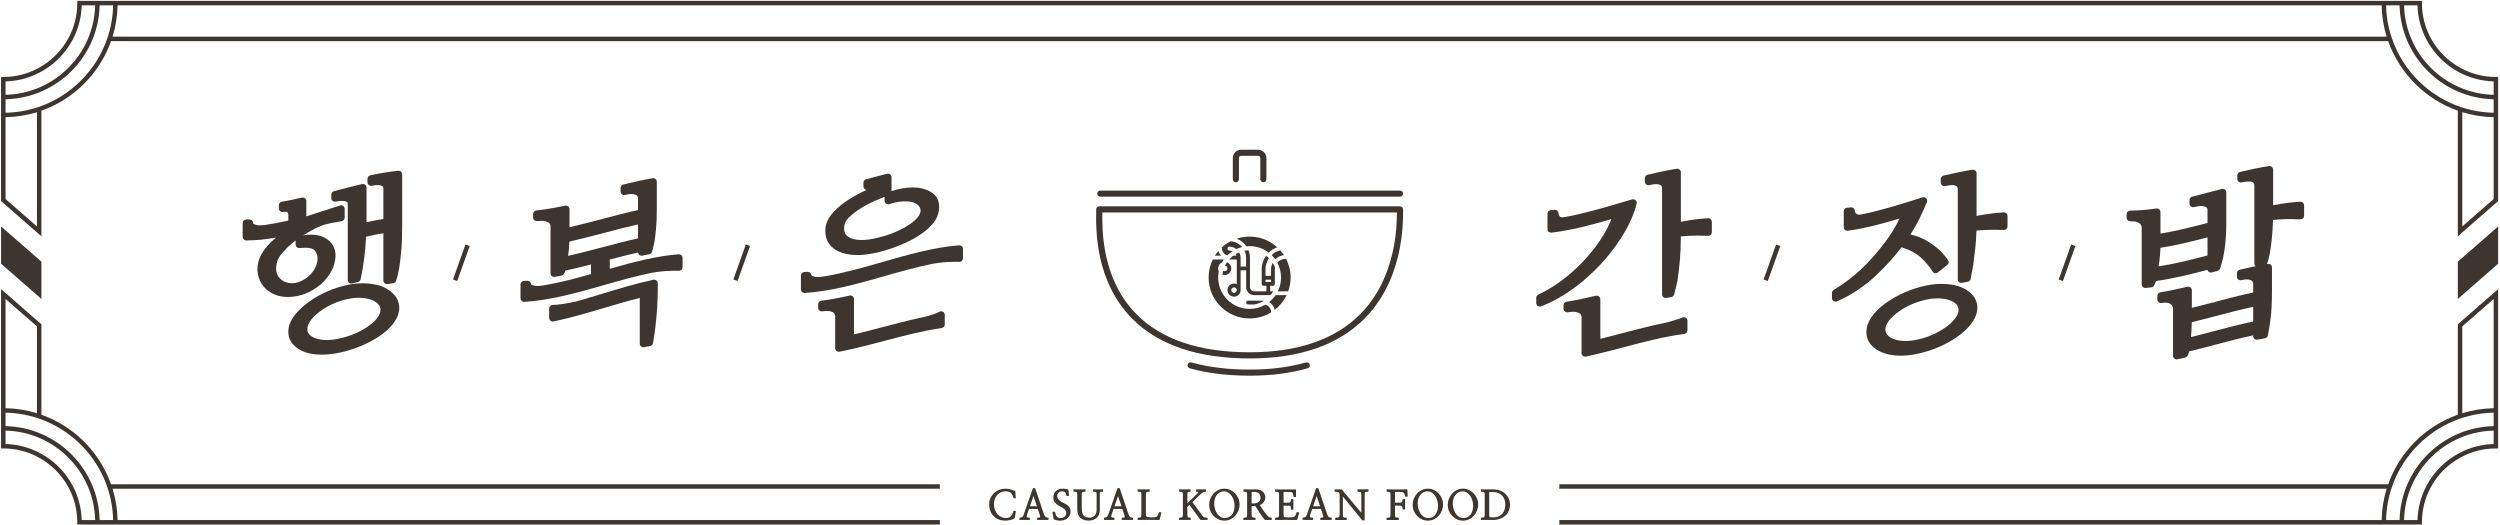 <svg width="586" height="123" viewBox="0 0 586 123" fill="none" xmlns="http://www.w3.org/2000/svg">
<path d="M107.178 65.86L110.097 57.66L109.106 57.309L106.188 65.508L107.178 65.86Z" fill="#3E352F"/>
<path d="M414.383 65.868L417.301 57.668L416.312 57.317L413.394 65.517L414.383 65.868Z" fill="#3E352F"/>
<path d="M483.549 65.876L486.468 57.676L485.479 57.325L482.56 65.525L483.549 65.876Z" fill="#3E352F"/>
<path d="M61.223 59.693C60.625 60.771 60.323 62.006 60.327 63.39C60.5 65.621 61.554 67.395 63.378 68.52C64.555 69.244 65.927 69.612 67.453 69.612C68.29 69.612 69.183 69.501 70.106 69.285C70.995 69.085 71.937 68.724 72.904 68.208C73.871 67.694 74.772 67.044 75.585 66.274C76.429 65.47 77.139 64.547 77.693 63.532C78.266 62.485 78.591 61.306 78.658 60.015C78.658 58.084 77.809 56.642 76.133 55.73C75.246 55.248 74.175 55.004 72.951 55.004C72.36 55.004 71.718 55.062 71.033 55.174C71.814 54.689 72.716 54.167 73.753 53.604C74.121 53.416 74.834 53.119 75.899 52.705C76.347 52.588 76.816 52.471 77.309 52.354C77.778 52.243 78.213 52.16 78.659 52.099C79.046 52.023 79.523 51.938 80.09 51.843C80.497 51.776 80.792 51.428 80.792 51.015V48.967C80.792 48.697 80.661 48.442 80.441 48.285C80.299 48.183 80.125 48.128 79.951 48.128C79.86 48.128 79.77 48.142 79.681 48.172L78.609 48.536C78.281 48.648 77.96 48.746 77.592 48.845L76.524 49.21C76.194 49.322 75.859 49.423 75.465 49.527L74.288 49.915C73.898 50.044 72.286 50.556 71.892 50.678C71.863 50.688 71.835 50.696 71.806 50.705V47.132C71.806 46.874 71.69 46.634 71.489 46.475C71.341 46.357 71.156 46.293 70.966 46.293C70.9 46.293 70.836 46.3 70.774 46.315C69.063 46.715 67.52 47.035 66.056 47.293C65.652 47.364 65.361 47.712 65.361 48.12V48.857C65.361 49.106 65.47 49.34 65.661 49.499C65.812 49.626 66.004 49.696 66.201 49.696L66.348 49.683C66.547 49.648 66.725 49.629 66.882 49.629C67.072 49.629 67.159 49.661 67.18 49.669C67.358 49.746 67.428 49.814 67.464 49.87C67.51 49.934 67.567 50.082 67.585 50.274V51.698C65.636 52.149 63.868 52.484 62.188 52.72C61.731 52.78 61.318 52.812 60.961 52.812C60.646 52.812 60.383 52.787 60.177 52.741C59.623 52.609 59.419 52.471 59.402 52.46C59.364 52.426 59.335 52.334 59.325 52.213C59.289 51.782 58.921 51.444 58.466 51.444C58.466 51.444 57.941 51.452 57.716 51.452C57.253 51.452 56.876 51.828 56.876 52.291V55.527C56.876 55.749 56.967 55.966 57.125 56.123C57.283 56.28 57.493 56.366 57.726 56.366C58.861 56.353 60.046 56.288 61.252 56.174C62.372 56.058 63.52 55.898 64.733 55.69C64.245 56.077 63.781 56.491 63.346 56.928C62.499 57.75 61.785 58.681 61.223 59.693ZM66.071 59.403C67.022 58.285 68.077 57.279 69.205 56.415C69.226 56.399 69.246 56.384 69.268 56.367L69.308 57.349C69.318 57.581 69.424 57.8 69.601 57.951C69.749 58.078 69.936 58.15 70.213 58.15C70.222 58.15 70.231 58.149 70.241 58.149C70.727 58.095 71.176 58.068 71.574 58.068C72.628 58.068 73.365 58.263 73.707 58.631C74.245 59.212 74.484 59.907 74.437 60.75C74.36 61.925 73.891 63.029 73.047 64.031C72.172 65.063 71.014 65.808 69.621 66.239C69.22 66.343 68.827 66.395 68.45 66.395C68.221 66.395 67.994 66.376 67.771 66.337C67.178 66.238 66.64 66.035 66.179 65.74C65.718 65.423 65.347 65.013 65.079 64.52C64.821 64.052 64.703 63.486 64.728 62.835C64.752 61.559 65.193 60.436 66.071 59.403Z" fill="#3E352F"/>
<path d="M71.662 82.602C72.76 82.953 74.031 83.131 75.439 83.131H75.44L75.839 83.126C77.346 83.094 79.013 82.843 80.796 82.38C82.482 81.944 84.112 81.356 85.64 80.637C87.16 79.923 88.515 79.129 89.67 78.273C90.851 77.379 91.764 76.457 92.461 75.454C93.208 74.381 93.587 73.267 93.587 72.147C93.588 71.004 93.188 69.978 92.399 69.094C91.65 68.254 90.66 67.587 89.444 67.108C88.231 66.676 86.837 66.439 85.299 66.404L84.962 66.4C83.538 66.4 81.994 66.613 80.374 67.034C78.657 67.479 77.004 68.107 75.459 68.901C73.95 69.675 72.611 70.535 71.487 71.457C70.329 72.375 69.391 73.366 68.701 74.401C67.96 75.511 67.585 76.606 67.585 77.646C67.547 78.829 67.924 79.871 68.706 80.745C69.444 81.567 70.437 82.192 71.662 82.602ZM72.628 75.393C73.058 74.72 73.671 74.061 74.454 73.432C75.246 72.77 76.195 72.152 77.273 71.593C78.368 71.029 79.553 70.579 80.797 70.257C81.966 69.954 83.069 69.8 84.073 69.8L84.226 69.801C85.254 69.817 86.182 69.968 86.985 70.251C87.685 70.49 88.246 70.838 88.651 71.285C89.009 71.684 89.184 72.121 89.184 72.622C89.184 73.162 88.986 73.713 88.581 74.307C88.138 74.956 87.537 75.562 86.746 76.163C85.922 76.793 84.956 77.375 83.876 77.891C82.788 78.412 81.61 78.838 80.374 79.159C79.094 79.491 77.915 79.671 76.872 79.695L76.591 79.699C75.67 79.699 74.853 79.584 74.153 79.356C73.46 79.152 72.917 78.84 72.537 78.429C72.194 78.056 72.034 77.648 72.034 77.144C72.033 76.6 72.233 76.012 72.628 75.393Z" fill="#3E352F"/>
<path d="M94.268 53.435V40.861C94.268 40.624 94.167 40.395 93.99 40.237C93.84 40.102 93.648 40.027 93.366 40.027C93.357 40.027 93.348 40.027 93.339 40.027C91.322 40.241 89.187 40.587 86.812 41.086C86.425 41.168 86.144 41.513 86.144 41.908V42.726C86.144 42.98 86.257 43.217 86.455 43.378C86.605 43.499 86.793 43.565 86.984 43.565C87.041 43.565 87.097 43.559 87.157 43.548C87.757 43.422 88.268 43.358 88.674 43.358L88.749 43.356C89.076 43.394 89.376 43.501 89.664 43.682C89.829 43.787 89.864 44.094 89.864 44.334V51.319C88.62 51.528 87.323 51.782 85.918 52.09V43.965C85.918 43.707 85.803 43.468 85.6 43.308C85.451 43.191 85.266 43.127 85.077 43.127C85.013 43.127 84.948 43.134 84.889 43.148C82.692 43.654 80.51 44.223 78.283 44.811C77.915 44.907 77.658 45.241 77.658 45.622V46.441C77.658 46.693 77.769 46.929 77.964 47.089C78.115 47.213 78.305 47.28 78.498 47.28L78.659 47.266C79.237 47.153 79.722 47.096 80.103 47.096C80.187 47.096 80.267 47.099 80.383 47.108C80.739 47.117 81.066 47.197 81.357 47.345C81.412 47.374 81.515 47.426 81.515 47.776V65.633C81.515 65.895 81.632 66.136 81.838 66.296C81.984 66.41 82.168 66.472 82.355 66.472C82.423 66.472 82.491 66.464 82.559 66.448L83.916 66.112C84.23 66.035 84.475 65.782 84.539 65.466C85.252 61.999 85.678 58.639 85.805 55.474C87.264 55.145 88.598 54.877 89.864 54.661V65.754C89.864 66.001 89.97 66.233 90.158 66.392C90.31 66.521 90.503 66.594 90.704 66.594L90.836 66.583C91.281 66.512 91.727 66.448 92.176 66.389C92.504 66.345 92.777 66.113 92.87 65.797C93.15 64.863 93.387 63.861 93.576 62.813C93.728 61.834 93.883 60.553 94.036 59.008C94.191 57.45 94.268 55.575 94.268 53.435Z" fill="#3E352F"/>
<path d="M172.896 65.853L175.814 57.653L174.824 57.302L171.906 65.501L172.896 65.853Z" fill="#3E352F"/>
<path d="M150.273 81.207C150.422 81.328 150.61 81.395 150.803 81.395C150.865 81.395 150.926 81.388 150.972 81.378C151.451 81.279 151.931 81.186 152.409 81.096C152.756 81.032 153.028 80.755 153.084 80.407C153.875 75.599 154.245 70.882 154.184 66.386C154.181 66.136 154.067 65.901 153.868 65.741C153.719 65.623 153.533 65.559 153.343 65.559C153.287 65.559 153.231 65.565 153.17 65.576C149.134 66.425 145.05 67.669 141.059 68.885L140.89 68.936C139.247 69.438 137.602 69.938 135.964 70.41C135.131 70.643 134.322 70.836 133.556 70.981C132.794 71.13 132.118 71.236 131.475 71.31C130.868 71.408 130.219 71.465 129.545 71.481C129.086 71.493 128.725 71.862 128.725 72.32V74.531C128.725 74.785 128.839 75.022 129.035 75.182C129.185 75.304 129.373 75.37 129.566 75.37C129.623 75.37 129.679 75.364 129.736 75.353C133.681 74.537 137.673 73.349 141.63 72.174C144.361 71.363 147.181 70.526 149.962 69.829V80.556C149.963 80.81 150.076 81.048 150.273 81.207Z" fill="#3E352F"/>
<path d="M157.114 63.488C157.429 63.47 157.759 63.459 158.106 63.459C158.427 63.459 158.762 63.468 159.152 63.486C159.368 63.486 159.574 63.404 159.732 63.256C159.898 63.099 159.993 62.877 159.993 62.648V60.436C159.993 60.202 159.895 59.978 159.723 59.82C159.57 59.679 159.372 59.599 159.1 59.599C159.095 59.599 159.09 59.599 159.085 59.599C153.724 60.03 148.381 61.445 142.931 63.003V60.832C145.041 60.277 147.278 59.7 149.559 59.194C149.583 59.411 149.691 59.608 149.863 59.746C150.012 59.868 150.2 59.935 150.393 59.935C150.45 59.935 150.505 59.928 150.565 59.917C151.105 59.805 151.645 59.695 152.186 59.594C152.495 59.534 152.743 59.311 152.832 59.012C153.052 58.287 153.243 57.517 153.403 56.712C153.526 55.932 153.65 54.916 153.771 53.689C153.894 52.458 153.955 50.93 153.956 49.152V42.598C153.956 42.352 153.849 42.117 153.658 41.956C153.506 41.829 153.314 41.759 153.116 41.759L152.973 41.771C150.956 42.119 148.774 42.589 146.107 43.25C145.731 43.344 145.469 43.679 145.469 44.065V44.884C145.469 45.143 145.586 45.384 145.792 45.545C145.94 45.66 146.123 45.723 146.309 45.723C146.378 45.723 146.446 45.715 146.511 45.699C147.111 45.55 147.62 45.474 148.025 45.474C148.208 45.474 148.367 45.49 148.498 45.521C149.102 45.663 149.288 45.818 149.291 45.819C149.406 45.938 149.506 46.15 149.552 46.317V49.242C146.696 49.865 143.843 50.62 141.082 51.35C138.596 52.007 136.029 52.686 133.491 53.261V49.024C133.491 48.769 133.378 48.531 133.18 48.372C133.031 48.251 132.843 48.185 132.651 48.185C132.591 48.185 132.53 48.191 132.473 48.204C129.981 48.741 127.768 49.109 125.709 49.332C125.28 49.377 124.958 49.737 124.958 50.166V50.986C124.958 51.223 125.061 51.451 125.237 51.609C125.387 51.744 125.579 51.82 125.863 51.82C125.872 51.82 125.881 51.82 125.89 51.819C126.261 51.779 126.597 51.758 126.9 51.758C127.301 51.758 127.621 51.796 127.852 51.872C128.343 52.031 128.641 52.187 128.722 52.246C128.858 52.392 128.969 52.618 129.042 52.836V64.072C129.042 64.32 129.152 64.556 129.344 64.717C129.496 64.842 129.686 64.91 129.882 64.91L130.031 64.897C130.567 64.801 131.101 64.699 131.638 64.591C131.861 64.546 132.058 64.41 132.18 64.22C132.282 64.061 132.368 63.864 132.454 63.597C132.471 63.543 132.49 63.486 132.51 63.427C134.672 62.97 136.818 62.431 138.526 61.989V64.243C134.956 65.26 131.15 66.275 127.43 66.894C126.867 66.987 126.377 67.035 125.973 67.035C125.747 67.035 125.551 67.021 125.386 66.99C124.83 66.886 124.617 66.755 124.565 66.719C124.519 66.685 124.472 66.636 124.446 66.498C124.373 66.1 124.026 65.811 123.62 65.811L122.811 65.851C122.361 65.873 122.008 66.242 122.008 66.69V69.926C122.008 70.156 122.105 70.379 122.272 70.536C122.428 70.684 122.633 70.765 122.849 70.765L122.902 70.763C129.144 70.37 135.438 68.576 141.578 66.825C145.226 65.785 148.999 64.711 152.676 63.966C153.474 63.822 154.271 63.704 155.044 63.619C155.781 63.541 156.471 63.497 157.114 63.488ZM141.08 57.987C138.496 58.671 135.829 59.377 133.168 59.971C133.227 59.533 133.274 59.131 133.308 58.764C133.357 58.216 133.407 57.505 133.456 56.63C136.171 56.025 138.886 55.306 141.529 54.608C144.158 53.912 146.875 53.194 149.554 52.6V55.879C146.725 56.496 143.869 57.25 141.08 57.987Z" fill="#3E352F"/>
<path d="M198.029 47.4C196.78 48.279 195.716 49.255 194.867 50.301C193.929 51.456 193.453 52.73 193.453 54.089C193.453 55.638 193.945 56.893 194.918 57.814C195.844 58.69 197.027 59.27 198.43 59.537C199.214 59.703 200.064 59.787 200.958 59.787C201.604 59.787 202.29 59.743 202.996 59.656C204.59 59.456 206.234 59.092 207.879 58.572C209.266 58.152 210.696 57.612 212.13 56.968C213.55 56.334 214.855 55.599 216.003 54.788C217.22 53.96 218.176 53.069 218.926 52.066C219.73 50.992 220.136 49.79 220.136 48.494C220.136 47.088 219.615 45.999 218.585 45.258C217.665 44.597 216.548 44.175 215.253 44.001C214.831 43.959 214.404 43.937 213.971 43.937C213.121 43.937 212.234 44.022 211.338 44.189C210.495 44.347 209.703 44.549 208.975 44.791V41.54C208.975 41.282 208.852 41.034 208.647 40.874C208.5 40.763 208.319 40.701 208.135 40.701C208.064 40.701 207.993 40.71 207.92 40.729L206.923 40.992C205.624 41.335 204.326 41.68 203.026 42.011C202.654 42.106 202.394 42.441 202.394 42.824V43.683C202.394 43.929 202.5 44.161 202.687 44.321C202.81 44.426 202.961 44.493 203.12 44.516C202.723 44.703 202.298 44.91 201.841 45.136C200.521 45.787 199.239 46.548 198.029 47.4ZM207.338 46.141V47.058C207.338 47.328 207.469 47.583 207.689 47.741C207.834 47.843 208.003 47.897 208.179 47.897C208.27 47.897 208.36 47.883 208.45 47.853C209.47 47.507 210.453 47.297 211.372 47.227C211.651 47.207 211.92 47.197 212.18 47.197C212.762 47.197 213.317 47.25 213.766 47.347C214.376 47.514 214.871 47.781 215.235 48.138C215.561 48.458 215.74 48.821 215.779 49.23C215.802 49.76 215.621 50.268 215.226 50.781C214.772 51.373 214.132 51.961 213.33 52.523C212.526 53.075 211.589 53.601 210.545 54.089C209.48 54.586 208.419 54.989 207.387 55.286C206.163 55.663 204.945 55.944 203.767 56.119C203.143 56.212 202.542 56.259 201.984 56.259C201.499 56.259 201.033 56.224 200.6 56.153C199.738 56.013 199.038 55.715 198.52 55.268C198.073 54.882 197.856 54.296 197.856 53.476C197.856 52.447 198.328 51.528 199.297 50.671C200.396 49.699 201.628 48.838 202.955 48.114C204.104 47.489 205.576 46.826 207.338 46.141Z" fill="#3E352F"/>
<path d="M224.826 57.504C224.821 57.504 224.816 57.504 224.81 57.504C218.773 57.983 212.679 59.737 206.785 61.433C202.311 62.721 197.684 64.051 193.156 64.797C192.596 64.892 192.104 64.94 191.699 64.94C191.473 64.94 191.278 64.926 191.112 64.895C190.558 64.791 190.344 64.662 190.293 64.625C190.246 64.591 190.199 64.54 190.173 64.402C190.099 64.005 189.751 63.717 189.347 63.717L188.538 63.756C188.088 63.778 187.735 64.147 187.735 64.596V67.831C187.735 68.062 187.832 68.286 188 68.442C188.155 68.59 188.36 68.67 188.576 68.67L188.629 68.669C194.87 68.275 201.164 66.481 207.257 64.744C210.921 63.7 214.71 62.62 218.404 61.871C219.199 61.725 219.995 61.608 220.77 61.523C221.495 61.444 222.187 61.4 222.839 61.391C223.154 61.373 223.484 61.363 223.831 61.363C224.151 61.363 224.487 61.372 224.877 61.39C225.094 61.39 225.299 61.308 225.456 61.16C225.623 61.002 225.717 60.781 225.717 60.551V58.339C225.717 58.106 225.619 57.881 225.447 57.724C225.295 57.583 225.098 57.504 224.826 57.504Z" fill="#3E352F"/>
<path d="M221.037 73.082C220.908 73.007 220.762 72.967 220.612 72.967C220.467 72.967 220.324 73.003 220.199 73.075C219.801 73.299 219.33 73.496 218.8 73.659L217.19 74.154C216.682 74.279 216.085 74.413 215.398 74.563C212.549 75.179 209.662 75.942 206.8 76.698C204.631 77.272 202.394 77.864 200.171 78.388V70.104C200.171 69.848 200.056 69.609 199.855 69.448C199.706 69.33 199.519 69.265 199.33 69.265C199.265 69.265 199.2 69.272 199.144 69.286C196.69 69.84 194.52 70.236 192.507 70.495C192.089 70.55 191.775 70.907 191.775 71.328V72.147C191.775 72.388 191.879 72.618 192.059 72.776C192.213 72.911 192.411 72.986 192.615 72.986L192.722 72.979C193.154 72.923 193.538 72.895 193.866 72.895C194.23 72.895 194.524 72.93 194.742 72.999C195.128 73.121 195.383 73.263 195.514 73.439C195.64 73.586 195.732 73.832 195.766 74.076V81.612C195.766 81.865 195.877 82.101 196.073 82.261C196.224 82.384 196.413 82.451 196.607 82.451L196.766 82.437C200.267 81.759 203.809 80.823 207.236 79.917C211.666 78.745 216.248 77.533 220.732 76.889C221.149 76.828 221.451 76.478 221.451 76.058V73.805C221.453 73.508 221.292 73.23 221.037 73.082Z" fill="#3E352F"/>
<path d="M373.223 63.923C374.695 62.533 376.011 61.117 377.136 59.716C378.214 58.371 379.157 57.072 379.934 55.856C380.709 54.643 381.343 53.536 381.818 52.565C382.299 51.583 382.669 50.726 382.911 50.029C383.196 49.298 383.437 48.525 383.627 47.735C383.696 47.444 383.604 47.137 383.388 46.931C383.231 46.782 383.026 46.701 382.809 46.701C382.729 46.701 382.651 46.712 382.573 46.735L380.071 47.469C375.725 48.754 371.23 50.083 366.819 50.876C366.593 50.918 366.392 50.942 366.219 50.942C365.982 50.942 365.877 50.898 365.849 50.884C365.662 50.791 365.538 50.686 365.452 50.54C365.42 50.492 365.344 50.338 365.317 49.947C365.3 49.722 365.193 49.509 365.021 49.366C364.87 49.237 364.678 49.167 364.478 49.167C364.469 49.167 363.502 49.254 363.502 49.254C363.069 49.289 362.731 49.656 362.731 50.089V53.693C362.731 53.934 362.834 54.163 363.012 54.319C363.162 54.452 363.353 54.527 363.639 54.527C363.65 54.527 363.659 54.527 363.669 54.527C368.484 53.967 373.407 52.62 377.71 51.356C377.224 52.588 376.599 53.842 375.85 55.091C374.757 56.908 373.436 58.681 371.925 60.361C370.318 62.171 368.57 63.815 366.729 65.25C364.71 66.819 362.643 68.095 360.589 69.039C360.291 69.175 360.098 69.474 360.098 69.802V71.031C360.098 71.309 360.235 71.568 360.464 71.724C360.603 71.82 360.768 71.871 360.939 71.871C361.046 71.871 361.15 71.851 361.244 71.813C363.561 70.912 365.833 69.697 367.997 68.195C369.87 66.897 371.629 65.458 373.223 63.923Z" fill="#3E352F"/>
<path d="M400.415 55.283C400.63 55.283 400.835 55.202 400.994 55.054C401.16 54.895 401.255 54.673 401.255 54.444V51.987C401.255 51.759 401.16 51.536 400.992 51.376C400.836 51.229 400.633 51.149 400.375 51.149C400.372 51.149 400.369 51.149 400.367 51.149C398.347 51.264 396.259 51.536 393.996 51.979V40.392C393.996 40.145 393.889 39.912 393.702 39.754C393.55 39.624 393.356 39.553 393.156 39.553L393.026 39.562C390.97 39.884 388.801 40.324 386.196 40.95C385.817 41.04 385.553 41.377 385.553 41.765V42.584C385.553 42.843 385.671 43.084 385.876 43.245C386.024 43.36 386.207 43.423 386.394 43.423C386.462 43.423 386.528 43.415 386.592 43.4C386.739 43.364 387.022 43.304 387.446 43.219C387.656 43.175 387.878 43.154 388.106 43.154C388.257 43.154 388.41 43.165 388.59 43.185C388.884 43.211 389.14 43.31 389.373 43.49C389.514 43.599 389.592 43.864 389.592 44.233V69.012C389.592 69.263 389.703 69.499 389.898 69.661C390.048 69.784 390.238 69.851 390.432 69.851L390.565 69.841C390.565 69.841 391.375 69.685 391.763 69.615C392.077 69.557 392.329 69.331 392.42 69.024C392.728 67.968 392.995 66.83 393.214 65.634C393.396 64.508 393.574 63.02 393.743 61.212C393.893 59.597 393.977 57.647 393.993 55.409C395.443 55.282 396.803 55.221 398.141 55.221C398.883 55.221 399.626 55.241 400.415 55.283Z" fill="#3E352F"/>
<path d="M371.027 83.415C371.176 83.536 371.364 83.603 371.556 83.603C371.614 83.603 371.67 83.597 371.734 83.584C374.652 82.958 377.612 82.175 380.511 81.41C385.204 80.17 390.057 78.886 394.806 78.275C395.223 78.22 395.538 77.863 395.538 77.442V75.189C395.538 74.908 395.399 74.648 395.167 74.493C395.028 74.399 394.867 74.35 394.698 74.35C394.59 74.35 394.483 74.37 394.378 74.412C393.928 74.598 393.434 74.773 392.91 74.935L391.464 75.378C391.007 75.486 390.475 75.615 389.903 75.758C386.633 76.418 383.322 77.293 380.073 78.151L379.92 78.192C378.319 78.614 376.72 79.037 375.119 79.435V70.141C375.119 69.883 375.001 69.642 374.8 69.482C374.652 69.365 374.467 69.302 374.278 69.302C374.216 69.302 374.151 69.309 374.081 69.324C371.451 69.959 369.266 70.403 367.207 70.721C366.794 70.785 366.494 71.135 366.494 71.551V72.371C366.494 72.617 366.601 72.85 366.788 73.008C366.94 73.138 367.133 73.209 367.335 73.209L367.464 73.2C367.981 73.119 368.431 73.078 368.8 73.078C369.108 73.078 369.363 73.106 369.557 73.16C369.968 73.276 370.298 73.43 370.422 73.549C370.551 73.697 370.663 73.95 370.716 74.163V82.763C370.716 83.019 370.83 83.256 371.027 83.415Z" fill="#3E352F"/>
<path d="M441.535 82.752C442.684 83.166 444.014 83.376 445.49 83.376H445.492L445.735 83.374C447.253 83.352 448.923 83.103 450.703 82.632C452.384 82.189 454.016 81.587 455.553 80.838C457.081 80.094 458.438 79.257 459.584 78.351C460.765 77.423 461.678 76.477 462.37 75.457C463.112 74.364 463.489 73.243 463.489 72.125C463.489 70.985 463.089 69.96 462.299 69.082C461.549 68.249 460.536 67.6 459.281 67.153C458.074 66.756 456.683 66.549 455.143 66.539H455.033C453.549 66.539 451.932 66.768 450.227 67.219C448.512 67.673 446.86 68.297 445.32 69.074C443.804 69.843 442.465 70.674 441.338 71.549C440.165 72.492 439.262 73.449 438.578 74.476C437.854 75.567 437.486 76.666 437.486 77.732C437.448 78.911 437.823 79.959 438.602 80.847C439.337 81.683 440.324 82.324 441.535 82.752ZM442.527 75.516C442.958 74.848 443.571 74.199 444.352 73.581C445.15 72.926 446.098 72.315 447.172 71.765C448.262 71.207 449.449 70.757 450.704 70.426C451.927 70.102 453.078 69.939 454.122 69.939H454.14C455.176 69.941 456.103 70.076 456.901 70.341C457.599 70.566 458.158 70.9 458.559 71.333C458.919 71.722 459.086 72.139 459.085 72.642C459.085 73.185 458.887 73.744 458.481 74.352C458.033 75.017 457.412 75.672 456.638 76.297C455.812 76.945 454.844 77.552 453.763 78.099C452.673 78.646 451.5 79.088 450.272 79.411C448.987 79.751 447.82 79.919 446.708 79.927C445.704 79.927 444.822 79.8 444.087 79.552C443.386 79.315 442.832 78.978 442.445 78.552C442.103 78.174 441.936 77.748 441.936 77.248C441.936 76.707 442.135 76.123 442.527 75.516Z" fill="#3E352F"/>
<path d="M436.3 63.061C434.327 64.909 432.144 66.558 429.816 67.959C429.565 68.109 429.409 68.385 429.409 68.678V69.866C429.409 70.151 429.551 70.414 429.787 70.566C429.924 70.656 430.083 70.705 430.249 70.705C430.366 70.705 430.478 70.681 430.586 70.635C433.932 69.177 437.053 67.096 439.859 64.448C442.072 62.35 444.044 60.166 445.723 57.954C447.778 58.625 449.295 59.451 450.359 60.475C451.561 61.632 452.443 62.692 452.98 63.627C453.105 63.841 453.314 63.989 453.553 64.033L453.709 64.047C453.9 64.047 454.087 63.981 454.237 63.861C454.976 63.265 455.716 62.675 456.455 62.09C456.808 61.811 456.878 61.306 456.614 60.942C455.824 59.845 454.969 58.906 454.07 58.148C453.188 57.407 452.3 56.793 451.434 56.325C450.539 55.84 449.659 55.47 448.818 55.225C448.471 55.124 448.134 55.031 447.811 54.946C448.675 53.605 449.402 52.322 449.975 51.125C450.676 49.66 451.246 48.403 451.67 47.389C451.797 47.087 451.736 46.737 451.517 46.5C451.359 46.324 451.132 46.225 450.896 46.225C450.813 46.225 450.73 46.237 450.645 46.263L449.315 46.68C445.13 47.991 440.803 49.347 436.547 50.223C436.266 50.288 436.018 50.322 435.812 50.322C435.619 50.322 435.508 50.292 435.449 50.268C435.11 50.127 434.989 49.999 434.97 49.977C434.901 49.881 434.808 49.691 434.756 49.325C434.698 48.914 434.341 48.603 433.925 48.603C433.915 48.603 432.948 48.692 432.948 48.692C432.515 48.727 432.177 49.094 432.177 49.527V53.255C432.177 53.498 432.283 53.729 432.465 53.887C432.618 54.021 432.814 54.094 433.018 54.094L433.133 54.085C437.357 53.5 441.444 52.375 445.256 51.214C444.294 53.239 443.098 55.181 441.698 56.997C439.856 59.386 438.038 61.426 436.3 63.061Z" fill="#3E352F"/>
<path d="M469.727 53.912C469.942 53.912 470.147 53.831 470.307 53.683C470.473 53.524 470.568 53.302 470.568 53.073V50.616C470.568 50.388 470.473 50.165 470.304 50.005C470.148 49.858 469.946 49.778 469.687 49.778C469.684 49.778 469.682 49.778 469.68 49.778C467.659 49.893 465.571 50.165 463.307 50.608V40.618C463.307 40.371 463.2 40.138 463.013 39.981C462.861 39.851 462.668 39.779 462.466 39.779L462.337 39.788C460.291 40.108 458.135 40.545 455.555 41.164C455.175 41.255 454.91 41.59 454.91 41.981V42.8C454.91 43.058 455.027 43.299 455.232 43.461C455.38 43.576 455.564 43.639 455.75 43.639C455.813 43.639 455.879 43.632 455.95 43.616C456.121 43.574 456.412 43.519 456.819 43.449C457.067 43.407 457.32 43.386 457.571 43.386C457.698 43.386 457.825 43.392 457.901 43.397C458.207 43.44 458.469 43.549 458.704 43.731C458.832 43.831 458.903 44.09 458.903 44.46V65.471C458.903 65.723 459.015 65.96 459.211 66.121C459.361 66.243 459.55 66.31 459.743 66.31L459.907 66.294C460.356 66.206 460.805 66.121 461.253 66.041C461.593 65.982 461.865 65.713 461.931 65.372C462.175 64.094 462.388 62.903 462.573 61.78C462.726 60.682 462.878 59.406 463.031 57.95C463.16 56.707 463.247 55.393 463.288 54.041C464.751 53.913 466.116 53.852 467.453 53.852C468.196 53.85 468.938 53.87 469.727 53.912Z" fill="#3E352F"/>
<path d="M502.284 67.278C502.439 67.421 502.64 67.499 502.853 67.499L502.929 67.496C503.391 67.454 503.852 67.405 504.313 67.349C504.63 67.312 504.903 67.092 505.007 66.792C505.034 66.716 505.067 66.628 505.109 66.524C505.169 66.371 505.218 66.216 505.215 66.2C505.251 66.115 505.308 65.976 505.352 65.863C509.427 65.299 513.541 64.275 517.424 63.259C517.472 63.433 517.577 63.591 517.722 63.703C517.869 63.815 518.051 63.877 518.234 63.877C518.304 63.877 518.375 63.868 518.449 63.849L519.811 63.489C520.086 63.417 520.304 63.213 520.392 62.945C520.923 61.36 521.303 59.657 521.519 57.884C521.734 56.116 521.843 54.296 521.843 52.478V45.105C521.843 44.844 521.724 44.602 521.516 44.441C521.369 44.327 521.187 44.266 521.002 44.266C520.933 44.266 520.863 44.275 520.789 44.293L518.741 44.833C517.113 45.263 515.485 45.692 513.857 46.096C513.481 46.19 513.219 46.525 513.219 46.911V47.729C513.219 47.988 513.337 48.229 513.542 48.39C513.69 48.505 513.873 48.568 514.059 48.568C514.128 48.568 514.196 48.56 514.261 48.544C514.951 48.373 515.519 48.286 515.951 48.286C516.088 48.286 516.212 48.296 516.325 48.314C516.899 48.41 517.123 48.556 517.192 48.614C517.311 48.715 517.394 48.874 517.439 49.033V52.261C513.721 53.238 510.078 54.158 506.414 54.748V49.705C506.414 49.461 506.308 49.23 506.124 49.069C505.97 48.939 505.775 48.866 505.573 48.866L505.453 48.874C503.255 49.193 501.243 49.355 499.305 49.371C498.845 49.375 498.47 49.75 498.47 50.21V51.03C498.47 51.252 498.56 51.469 498.72 51.626C498.877 51.783 499.087 51.87 499.311 51.87L499.425 51.868C500.168 51.868 500.706 51.943 501.02 52.09C501.365 52.25 501.643 52.433 501.767 52.572C501.885 52.731 501.976 52.971 502.011 53.184V66.659C502.012 66.896 502.112 67.122 502.284 67.278ZM506.183 61.02C506.244 60.51 506.298 59.951 506.344 59.346C506.376 58.951 506.396 58.53 506.407 58.09C510.149 57.504 513.898 56.565 517.44 55.637V59.882C513.564 60.899 509.765 61.855 505.972 62.438C506.05 62.006 506.12 61.535 506.183 61.02Z" fill="#3E352F"/>
<path d="M532.04 59.407C532.194 58.571 532.35 57.442 532.501 56.056C532.635 54.835 532.736 53.318 532.8 51.541C534.264 51.413 535.631 51.351 536.97 51.351C537.711 51.351 538.455 51.37 539.244 51.413C539.458 51.413 539.663 51.332 539.822 51.184C539.989 51.026 540.084 50.803 540.084 50.575V48.117C540.084 47.888 539.989 47.666 539.82 47.506C539.664 47.359 539.462 47.279 539.204 47.279C539.2 47.279 539.198 47.279 539.196 47.279C537.175 47.393 535.087 47.665 532.823 48.109V39.757C532.823 39.511 532.717 39.277 532.528 39.119C532.376 38.989 532.182 38.918 531.983 38.918L531.853 38.928C529.818 39.247 527.599 39.697 525.071 40.303C524.692 40.394 524.427 40.73 524.427 41.12V41.939C524.427 42.197 524.544 42.438 524.746 42.598C524.894 42.715 525.079 42.778 525.267 42.778C525.331 42.778 525.396 42.771 525.463 42.755C525.87 42.657 526.293 42.589 526.719 42.554C526.849 42.544 526.973 42.539 527.095 42.539C527.336 42.539 527.565 42.56 527.722 42.59C527.956 42.654 528.128 42.756 528.263 42.913C528.322 42.98 528.42 43.159 528.42 43.599V61.744C528.42 61.992 528.529 62.225 528.723 62.389C527.565 62.623 526.335 62.896 524.978 63.221C524.6 63.312 524.336 63.649 524.336 64.037V64.856C524.336 65.114 524.453 65.355 524.655 65.515C524.803 65.632 524.988 65.695 525.176 65.695C525.239 65.695 525.304 65.688 525.374 65.673C525.894 65.547 526.34 65.483 526.701 65.483C526.885 65.483 527.045 65.499 527.178 65.533C527.522 65.617 527.754 65.729 527.882 65.878C528.004 66.007 528.096 66.204 528.147 66.399V68.567C525.074 69.21 521.971 70.029 518.968 70.823L519.049 71.128L518.812 70.864C517.156 71.302 515.454 71.752 513.766 72.168V68.036C513.766 67.778 513.649 67.537 513.447 67.377C513.299 67.261 513.115 67.197 512.926 67.197C512.862 67.197 512.797 67.204 512.729 67.22C510.362 67.787 508.289 68.21 506.394 68.517C505.984 68.582 505.687 68.931 505.687 69.345V70.204C505.687 70.451 505.794 70.684 505.982 70.844C506.134 70.973 506.328 71.043 506.527 71.043L506.662 71.032C507.025 70.974 507.349 70.944 507.626 70.944C507.919 70.944 508.164 70.979 508.336 71.044C508.684 71.177 508.921 71.325 509.044 71.491C509.189 71.673 509.307 71.959 509.362 72.216V83.398C509.362 83.653 509.476 83.891 509.674 84.05C509.824 84.171 510.012 84.237 510.203 84.237C510.261 84.237 510.319 84.231 510.379 84.218C510.988 84.089 511.599 83.953 512.207 83.812C512.476 83.749 512.695 83.521 512.793 83.322L512.887 83.133C512.954 82.993 513.013 82.838 513.044 82.714C513.075 82.619 513.102 82.511 513.126 82.367C515.179 81.875 517.254 81.326 519.318 80.781C522.206 80.018 525.187 79.229 528.147 78.598V78.795C528.147 79.048 528.261 79.285 528.455 79.444C528.605 79.567 528.793 79.634 528.988 79.634L529.154 79.618C529.737 79.501 530.321 79.391 530.904 79.288C531.242 79.228 531.508 78.974 531.579 78.642C531.738 77.918 531.941 76.706 532.179 75.04C532.426 73.329 532.551 70.953 532.551 67.98V62.696C532.551 62.451 532.444 62.218 532.255 62.056C532.104 61.927 531.91 61.857 531.711 61.857L531.577 61.869C531.5 61.881 531.421 61.895 531.343 61.907C531.369 61.864 531.396 61.822 531.413 61.773C531.668 61.068 531.879 60.273 532.04 59.407ZM528.149 75.366C525.042 76.016 521.918 76.843 518.894 77.642C517.145 78.104 515.35 78.578 513.567 79.017C513.606 78.568 513.643 78.088 513.675 77.569C513.719 76.841 513.748 76.16 513.759 75.537C515.567 75.095 517.391 74.614 519.165 74.146L519.346 74.098C522.224 73.337 525.196 72.55 528.148 71.921V75.366H528.149Z" fill="#3E352F"/>
<path d="M238.011 119.74H237.628C237.579 119.74 237.535 119.776 237.525 119.825C237.437 120.293 237.249 120.682 236.967 120.983C236.688 121.283 236.321 121.429 235.844 121.429C235.452 121.429 235.077 121.349 234.73 121.196C234.384 121.044 234.078 120.824 233.822 120.546C233.566 120.261 233.36 119.913 233.21 119.511C233.06 119.11 232.984 118.656 232.984 118.165C232.984 117.721 233.054 117.311 233.192 116.944C233.328 116.579 233.518 116.26 233.755 115.999C233.997 115.739 234.286 115.535 234.613 115.389C234.94 115.243 235.302 115.168 235.686 115.168C236.221 115.168 236.648 115.29 236.95 115.531C237.249 115.771 237.447 116.165 237.534 116.705C237.542 116.757 237.586 116.794 237.638 116.794H237.983C238.011 116.794 238.039 116.782 238.059 116.761C238.079 116.739 238.09 116.71 238.088 116.682L237.984 115.159C237.983 115.119 237.956 115.083 237.919 115.069C237.587 114.938 237.225 114.817 236.835 114.708C236.439 114.598 236.038 114.542 235.64 114.542C235.158 114.542 234.686 114.633 234.234 114.812C233.782 114.995 233.374 115.25 233.021 115.572C232.671 115.896 232.386 116.285 232.176 116.726C231.962 117.172 231.854 117.665 231.854 118.192C231.854 118.772 231.947 119.304 232.131 119.771C232.314 120.239 232.578 120.648 232.916 120.985C233.255 121.323 233.661 121.585 234.124 121.764C234.585 121.946 235.105 122.037 235.668 122.037C235.833 122.037 236.017 122.025 236.22 122C236.424 121.973 236.626 121.936 236.825 121.887C237.022 121.843 237.207 121.788 237.378 121.724C237.548 121.663 237.692 121.594 237.854 121.449L238.115 119.862C238.12 119.831 238.111 119.801 238.091 119.777C238.072 119.754 238.042 119.74 238.011 119.74Z" fill="#3E352F"/>
<path d="M245.673 121.346C245.52 121.334 245.39 121.313 245.29 121.284C245.195 121.258 245.117 121.214 245.045 121.147C244.977 121.09 244.913 121.007 244.856 120.901C244.797 120.787 244.737 120.64 244.677 120.461L242.66 114.493C242.646 114.451 242.606 114.422 242.561 114.422H242.197C242.152 114.422 242.113 114.45 242.097 114.492L240.025 120.44C239.959 120.616 239.897 120.764 239.843 120.882C239.794 120.99 239.735 121.078 239.67 121.145C239.607 121.207 239.533 121.249 239.443 121.275C239.35 121.304 239.221 121.319 239.064 121.319C239.006 121.319 238.959 121.365 238.959 121.423V121.776C238.959 121.834 239.005 121.88 239.064 121.88L240.18 121.871L241.297 121.88C241.355 121.88 241.401 121.834 241.401 121.776V121.441C241.401 121.383 241.355 121.337 241.297 121.337C240.804 121.337 240.702 121.227 240.681 121.179C240.644 121.098 240.627 120.928 240.755 120.576L241.203 119.3H243.256L243.678 120.56C243.739 120.754 243.781 120.91 243.806 121.028C243.829 121.146 243.815 121.204 243.798 121.232C243.778 121.27 243.728 121.297 243.651 121.313C243.547 121.334 243.401 121.343 243.212 121.343C243.153 121.343 243.106 121.389 243.106 121.448V121.776C243.106 121.834 243.153 121.88 243.212 121.88L244.439 121.871L245.666 121.88C245.724 121.88 245.771 121.834 245.771 121.776V121.451C245.77 121.395 245.728 121.35 245.673 121.346ZM241.416 118.673L242.244 116.271L243.056 118.673H241.416Z" fill="#3E352F"/>
<path d="M250.419 118.62C250.274 118.473 250.102 118.342 249.907 118.229C249.718 118.119 249.531 118.015 249.34 117.912C249.145 117.821 248.953 117.72 248.767 117.611C248.584 117.502 248.42 117.379 248.278 117.244C248.137 117.115 248.026 116.973 247.937 116.81C247.853 116.658 247.81 116.48 247.81 116.281C247.81 115.964 247.906 115.705 248.104 115.489C248.296 115.277 248.593 115.169 248.988 115.169C249.29 115.169 249.519 115.25 249.669 115.408C249.824 115.569 249.929 115.824 249.981 116.167C249.989 116.218 250.033 116.256 250.085 116.256H250.485C250.515 116.256 250.545 116.244 250.564 116.221C250.584 116.197 250.594 116.167 250.59 116.138L250.413 114.784C250.405 114.735 250.369 114.699 250.321 114.693C250.219 114.681 250.122 114.666 250.032 114.647C249.937 114.628 249.841 114.613 249.746 114.6L249.457 114.562C249.353 114.551 249.244 114.544 249.127 114.544C248.817 114.544 248.525 114.588 248.259 114.675C247.989 114.759 247.752 114.89 247.553 115.062C247.351 115.238 247.189 115.459 247.074 115.721C246.961 115.978 246.904 116.285 246.904 116.634C246.904 116.936 246.957 117.199 247.063 117.418C247.164 117.633 247.298 117.828 247.464 118C247.627 118.161 247.808 118.302 248.003 118.418C248.197 118.535 248.389 118.641 248.572 118.739L249.092 119.045C249.253 119.141 249.396 119.244 249.519 119.356C249.64 119.469 249.738 119.602 249.815 119.749C249.888 119.893 249.924 120.066 249.924 120.263C249.924 120.601 249.801 120.873 249.55 121.094C249.295 121.321 248.974 121.431 248.569 121.431C248.365 121.431 248.191 121.394 248.051 121.322C247.911 121.249 247.791 121.149 247.695 121.027C247.597 120.9 247.516 120.75 247.455 120.582C247.392 120.406 247.342 120.226 247.306 120.04C247.296 119.99 247.253 119.956 247.203 119.956H246.802C246.771 119.956 246.743 119.968 246.723 119.991C246.703 120.014 246.693 120.045 246.698 120.075L246.981 121.714C247.229 121.828 247.474 121.913 247.714 121.962C247.952 122.013 248.221 122.039 248.513 122.039C248.808 122.039 249.104 121.994 249.39 121.905C249.68 121.815 249.942 121.679 250.166 121.498C250.395 121.322 250.582 121.097 250.727 120.828C250.869 120.557 250.942 120.239 250.942 119.883C250.942 119.603 250.894 119.357 250.797 119.153C250.704 118.949 250.577 118.77 250.419 118.62Z" fill="#3E352F"/>
<path d="M258.451 114.682C258.446 114.682 258.441 114.682 258.437 114.683C258.354 114.695 258.218 114.704 258.03 114.711C257.84 114.717 257.636 114.72 257.42 114.72C257.197 114.72 256.986 114.719 256.783 114.714C256.587 114.712 256.442 114.704 256.346 114.692C256.341 114.692 256.336 114.692 256.332 114.692C256.307 114.692 256.283 114.702 256.263 114.718C256.24 114.738 256.227 114.767 256.227 114.797V115.159C256.227 115.216 256.271 115.262 256.329 115.263C256.51 115.27 256.655 115.281 256.759 115.294C256.843 115.307 256.907 115.333 256.944 115.369C256.983 115.413 257.011 115.482 257.024 115.573C257.038 115.68 257.046 115.83 257.046 116.022V119.54C257.046 120.085 256.891 120.526 256.587 120.85C256.284 121.174 255.895 121.338 255.431 121.338C254.785 121.338 254.307 121.168 254.014 120.834C253.717 120.496 253.565 119.936 253.565 119.168V116.021C253.565 115.838 253.574 115.692 253.597 115.582C253.614 115.49 253.645 115.424 253.689 115.385C253.743 115.337 253.817 115.305 253.909 115.289C254.02 115.272 254.17 115.26 254.357 115.254C254.414 115.253 254.458 115.206 254.458 115.149V114.797C254.458 114.767 254.446 114.739 254.424 114.719C254.405 114.702 254.379 114.692 254.353 114.692C254.35 114.692 254.346 114.692 254.343 114.692C254.221 114.704 254.038 114.712 253.793 114.714C253.546 114.719 253.288 114.72 253.023 114.72C252.752 114.72 252.494 114.719 252.252 114.714C252.017 114.712 251.843 114.704 251.734 114.692C251.729 114.692 251.726 114.692 251.722 114.692C251.696 114.692 251.672 114.702 251.652 114.719C251.63 114.738 251.617 114.767 251.617 114.797V115.149C251.617 115.206 251.661 115.253 251.719 115.254C251.898 115.26 252.045 115.272 252.155 115.289C252.248 115.305 252.322 115.337 252.376 115.386C252.422 115.424 252.455 115.491 252.474 115.585C252.498 115.694 252.51 115.84 252.51 116.02V119.423C252.521 120.308 252.77 120.972 253.246 121.395C253.718 121.816 254.366 122.029 255.171 122.029C255.589 122.029 255.966 121.967 256.291 121.842C256.616 121.717 256.893 121.542 257.112 121.322C257.339 121.096 257.513 120.827 257.625 120.525C257.738 120.224 257.795 119.89 257.795 119.533V115.993C257.795 115.806 257.801 115.658 257.813 115.55C257.822 115.462 257.848 115.394 257.888 115.35C257.922 115.312 257.976 115.288 258.052 115.275C258.152 115.262 258.284 115.254 258.451 115.254C258.51 115.254 258.556 115.208 258.556 115.149V114.787C258.556 114.756 258.544 114.728 258.52 114.708C258.5 114.691 258.475 114.682 258.451 114.682Z" fill="#3E352F"/>
<path d="M265.492 121.346C265.338 121.334 265.209 121.313 265.108 121.285C265.015 121.258 264.936 121.214 264.863 121.147C264.795 121.089 264.732 121.007 264.675 120.9C264.615 120.787 264.556 120.64 264.495 120.461L262.479 114.493C262.465 114.451 262.424 114.422 262.379 114.422H262.016C261.97 114.422 261.931 114.45 261.916 114.492L259.844 120.44C259.778 120.616 259.718 120.763 259.661 120.882C259.612 120.99 259.554 121.078 259.488 121.145C259.425 121.207 259.351 121.249 259.261 121.275C259.167 121.304 259.042 121.319 258.883 121.319C258.824 121.319 258.778 121.365 258.778 121.423V121.776C258.778 121.834 258.824 121.88 258.883 121.88L259.999 121.871L261.115 121.88C261.174 121.88 261.22 121.834 261.22 121.776V121.441C261.22 121.383 261.174 121.337 261.115 121.337C260.622 121.337 260.52 121.227 260.499 121.179C260.462 121.098 260.445 120.928 260.573 120.576L261.023 119.3H263.075L263.496 120.56C263.557 120.754 263.6 120.91 263.624 121.028C263.648 121.146 263.634 121.204 263.616 121.232C263.596 121.27 263.547 121.297 263.469 121.313C263.367 121.334 263.219 121.343 263.03 121.343C262.971 121.343 262.925 121.389 262.925 121.448V121.776C262.925 121.834 262.971 121.88 263.03 121.88L264.257 121.871L265.484 121.88C265.543 121.88 265.589 121.834 265.589 121.776V121.451C265.589 121.395 265.546 121.35 265.492 121.346ZM261.235 118.673L262.062 116.271L262.874 118.673H261.235Z" fill="#3E352F"/>
<path d="M272.111 120.056H271.73C271.683 120.056 271.641 120.088 271.628 120.134C271.561 120.387 271.489 120.592 271.412 120.74C271.34 120.883 271.251 120.998 271.156 121.079C271.052 121.156 270.922 121.208 270.768 121.231C270.603 121.259 270.399 121.272 270.159 121.272C269.815 121.272 269.534 121.264 269.315 121.248C269.113 121.235 268.955 121.2 268.849 121.142C268.748 121.093 268.683 121.025 268.649 120.932C268.61 120.828 268.59 120.678 268.59 120.487V116.011C268.59 115.828 268.6 115.684 268.622 115.577C268.638 115.489 268.669 115.424 268.714 115.384C268.768 115.335 268.841 115.304 268.936 115.292C269.052 115.277 269.203 115.265 269.391 115.259C269.449 115.258 269.493 115.211 269.493 115.154V114.796C269.493 114.766 269.48 114.738 269.459 114.718C269.439 114.7 269.414 114.691 269.388 114.691C269.385 114.691 269.382 114.691 269.377 114.691C269.249 114.703 269.063 114.711 268.818 114.713C268.572 114.718 268.311 114.718 268.039 114.718C267.774 114.718 267.522 114.718 267.283 114.713C267.05 114.711 266.877 114.703 266.768 114.691C266.763 114.691 266.76 114.691 266.756 114.691C266.73 114.691 266.705 114.7 266.686 114.718C266.664 114.737 266.651 114.766 266.651 114.796V115.148C266.651 115.205 266.695 115.252 266.753 115.253C266.936 115.259 267.083 115.27 267.198 115.286C267.295 115.298 267.366 115.325 267.408 115.362C267.453 115.409 267.485 115.477 267.503 115.566C267.525 115.674 267.535 115.819 267.535 116.002V120.485C267.535 120.688 267.524 120.849 267.503 120.968C267.485 121.07 267.452 121.15 267.404 121.203C267.359 121.253 267.285 121.29 267.19 121.311C267.08 121.333 266.934 121.346 266.756 121.346C266.697 121.346 266.651 121.392 266.651 121.45V121.775C266.651 121.804 266.662 121.83 266.682 121.85C266.701 121.869 266.728 121.88 266.756 121.88C266.757 121.88 267.872 121.861 267.872 121.861C268.312 121.855 268.767 121.852 269.238 121.852C269.709 121.852 270.164 121.855 270.604 121.861C270.604 121.861 271.71 121.88 271.711 121.88C271.759 121.88 271.802 121.847 271.813 121.8L272.212 120.186C272.221 120.154 272.213 120.121 272.194 120.096C272.174 120.07 272.143 120.056 272.111 120.056Z" fill="#3E352F"/>
<path d="M282.959 121.337H282.735C282.652 121.337 282.559 121.325 282.458 121.301C282.359 121.283 282.264 121.254 282.174 121.215C282.092 121.18 282.026 121.126 281.975 121.054L279.5 117.694L280.969 116.252C281.177 116.046 281.36 115.876 281.516 115.744C281.669 115.615 281.81 115.512 281.934 115.434C282.05 115.365 282.157 115.317 282.254 115.291C282.356 115.266 282.461 115.253 282.568 115.253C282.627 115.253 282.673 115.207 282.673 115.149V114.806C282.673 114.776 282.66 114.747 282.638 114.726C282.618 114.711 282.594 114.701 282.568 114.701C282.564 114.701 282.559 114.701 282.555 114.701C282.454 114.713 282.312 114.719 282.131 114.719H281.546C281.336 114.719 281.135 114.716 280.945 114.71C280.754 114.704 280.497 114.691 280.495 114.691C280.468 114.691 280.443 114.702 280.423 114.72C280.402 114.74 280.39 114.767 280.39 114.796V115.149C280.39 115.207 280.437 115.253 280.495 115.253C280.721 115.253 280.831 115.27 280.883 115.283L280.892 115.406C280.856 115.46 280.818 115.514 280.779 115.562C280.732 115.615 280.684 115.668 280.636 115.714L278.323 117.954V116.012C278.323 115.828 278.333 115.682 278.35 115.575C278.365 115.484 278.394 115.415 278.432 115.372C278.473 115.332 278.532 115.303 278.606 115.289C278.698 115.271 278.817 115.26 278.966 115.254C279.023 115.252 279.067 115.206 279.067 115.149V114.797C279.067 114.768 279.055 114.74 279.034 114.72C279.014 114.703 278.989 114.692 278.962 114.692C278.96 114.692 278.958 114.692 278.956 114.692C278.852 114.698 278.688 114.704 278.464 114.706L277.736 114.711L277.001 114.706C276.769 114.703 276.596 114.698 276.486 114.692C276.485 114.692 276.483 114.692 276.48 114.692C276.454 114.692 276.428 114.703 276.409 114.721C276.387 114.74 276.375 114.768 276.375 114.797V115.149C276.375 115.206 276.419 115.253 276.477 115.254C276.657 115.26 276.805 115.272 276.92 115.289C277.014 115.305 277.089 115.334 277.135 115.376C277.185 115.422 277.22 115.489 277.237 115.578C277.258 115.684 277.268 115.828 277.268 116.012V120.513C277.268 120.71 277.256 120.867 277.233 120.98C277.211 121.082 277.177 121.159 277.135 121.206C277.081 121.253 277.006 121.286 276.911 121.303C276.802 121.324 276.658 121.334 276.48 121.334C276.422 121.334 276.375 121.38 276.375 121.439V121.776C276.375 121.805 276.387 121.833 276.409 121.852C276.428 121.87 276.454 121.881 276.48 121.881C276.483 121.881 276.485 121.881 276.486 121.881C276.603 121.875 276.777 121.871 277.01 121.871H277.754L279.009 121.881C279.068 121.881 279.114 121.835 279.114 121.776V121.439C279.114 121.381 279.068 121.334 279.009 121.334C278.848 121.334 278.719 121.324 278.626 121.304C278.546 121.287 278.486 121.256 278.446 121.213C278.397 121.16 278.366 121.085 278.35 120.984C278.333 120.868 278.323 120.71 278.323 120.513L278.292 118.879L278.82 118.354L281.408 121.88L282.17 121.871L282.96 121.88C283.018 121.88 283.065 121.834 283.065 121.776V121.441C283.064 121.383 283.017 121.337 282.959 121.337Z" fill="#3E352F"/>
<path d="M289.519 115.662C289.202 115.325 288.824 115.052 288.395 114.851C287.967 114.647 287.503 114.543 287.016 114.543C286.483 114.543 285.988 114.654 285.543 114.873C285.102 115.094 284.72 115.384 284.409 115.739C284.099 116.091 283.855 116.499 283.683 116.95C283.512 117.398 283.426 117.864 283.426 118.331C283.426 118.825 283.519 119.302 283.703 119.751C283.886 120.196 284.144 120.593 284.468 120.928C284.786 121.264 285.165 121.536 285.597 121.737C286.032 121.936 286.5 122.038 286.989 122.038C287.522 122.038 288.015 121.928 288.454 121.712C288.888 121.497 289.266 121.208 289.578 120.853C289.889 120.504 290.133 120.097 290.303 119.644C290.475 119.196 290.561 118.728 290.561 118.258C290.561 117.768 290.467 117.294 290.284 116.849C290.1 116.404 289.844 116.003 289.519 115.662ZM289.217 119.718C289.112 120.069 288.961 120.378 288.765 120.635C288.571 120.887 288.332 121.085 288.053 121.221C287.776 121.359 287.456 121.429 287.101 121.429C286.683 121.429 286.317 121.322 286.012 121.112C285.701 120.9 285.436 120.623 285.226 120.289C285.017 119.96 284.859 119.59 284.756 119.192C284.653 118.788 284.602 118.402 284.602 118.044C284.602 117.624 284.658 117.231 284.77 116.879C284.88 116.526 285.041 116.219 285.25 115.966C285.449 115.719 285.691 115.522 285.971 115.381C286.251 115.241 286.561 115.169 286.896 115.169C287.306 115.169 287.668 115.277 287.975 115.49C288.288 115.708 288.549 115.982 288.75 116.308C288.959 116.643 289.117 117.012 289.22 117.406C289.323 117.8 289.376 118.181 289.376 118.535C289.376 118.964 289.323 119.361 289.217 119.718Z" fill="#3E352F"/>
<path d="M297.991 121.337C297.755 121.337 297.554 121.277 297.393 121.161C297.221 121.037 297.071 120.895 296.945 120.732C296.829 120.597 296.694 120.432 296.544 120.236C296.394 120.038 296.242 119.827 296.086 119.596C295.926 119.375 295.771 119.151 295.62 118.918C295.496 118.732 295.386 118.555 295.292 118.39C295.429 118.34 295.564 118.272 295.696 118.187C295.865 118.077 296.016 117.941 296.148 117.785C296.277 117.629 296.384 117.448 296.465 117.247C296.548 117.043 296.588 116.821 296.588 116.586C296.588 116.403 296.556 116.206 296.487 115.985C296.419 115.765 296.296 115.557 296.124 115.366C295.955 115.176 295.716 115.016 295.418 114.888C295.121 114.763 294.741 114.7 294.287 114.7C294.287 114.7 293.911 114.711 293.66 114.713C293.41 114.717 293.151 114.718 292.886 114.718C292.627 114.718 292.376 114.717 292.135 114.713C291.893 114.711 291.7 114.705 291.552 114.7C291.551 114.7 291.549 114.7 291.547 114.7C291.521 114.7 291.494 114.711 291.475 114.729C291.454 114.748 291.443 114.776 291.443 114.805V115.147C291.443 115.204 291.487 115.251 291.544 115.252C291.723 115.258 291.871 115.271 291.981 115.288C292.074 115.303 292.145 115.332 292.189 115.37C292.236 115.417 292.27 115.488 292.29 115.579C292.314 115.685 292.326 115.827 292.326 116.001V120.503C292.326 120.712 292.314 120.876 292.294 120.995C292.277 121.097 292.243 121.177 292.199 121.226C292.151 121.272 292.08 121.304 291.986 121.319C291.872 121.335 291.726 121.345 291.547 121.345C291.488 121.345 291.442 121.391 291.442 121.45V121.784C291.442 121.813 291.454 121.84 291.475 121.86C291.494 121.878 291.52 121.889 291.547 121.889C291.549 121.889 291.848 121.878 292.087 121.875L292.849 121.87L293.625 121.875C293.867 121.879 294.177 121.889 294.178 121.889C294.205 121.889 294.231 121.878 294.251 121.86C294.272 121.84 294.283 121.813 294.283 121.784V121.441C294.283 121.382 294.237 121.336 294.178 121.336C293.987 121.336 293.836 121.325 293.72 121.301C293.622 121.28 293.552 121.243 293.503 121.185C293.454 121.132 293.422 121.056 293.407 120.957C293.389 120.839 293.38 120.688 293.38 120.503V118.625L294.209 118.582C294.359 118.817 294.526 119.078 294.713 119.363L295.28 120.228L295.867 121.082C296.06 121.362 296.243 121.617 296.508 121.889C296.706 121.877 296.944 121.87 297.227 121.87C297.51 121.87 297.761 121.877 297.983 121.889C297.985 121.889 297.988 121.889 297.99 121.889C298.016 121.889 298.042 121.878 298.061 121.86C298.083 121.84 298.095 121.813 298.095 121.784V121.441C298.095 121.383 298.049 121.337 297.991 121.337ZM295.118 117.572C294.991 117.698 294.828 117.799 294.619 117.882C294.411 117.964 294.154 118.006 293.854 118.006H293.682C293.62 118.006 293.424 117.995 293.382 117.994V115.326C293.442 115.32 293.503 115.316 293.563 115.314L293.918 115.31C294.497 115.31 294.904 115.439 295.128 115.692C295.357 115.953 295.469 116.271 295.469 116.663C295.469 116.826 295.441 116.988 295.386 117.144C295.332 117.299 295.244 117.44 295.118 117.572Z" fill="#3E352F"/>
<path d="M304.427 120.056H304.018C303.972 120.056 303.931 120.086 303.918 120.13C303.845 120.371 303.771 120.568 303.696 120.722C303.625 120.866 303.539 120.976 303.438 121.057C303.345 121.138 303.228 121.193 303.09 121.223C302.941 121.255 302.75 121.272 302.521 121.272H301.833C301.61 121.272 301.429 121.264 301.29 121.248C301.172 121.236 301.079 121.204 301.017 121.156C300.961 121.11 300.924 121.043 300.904 120.955C300.881 120.852 300.868 120.709 300.868 120.532V118.521H302.084C302.197 118.521 302.291 118.532 302.363 118.551C302.419 118.565 302.459 118.594 302.489 118.64C302.523 118.695 302.548 118.779 302.561 118.884C302.576 119.004 302.583 119.164 302.583 119.364C302.583 119.423 302.63 119.469 302.688 119.469H303.07C303.129 119.469 303.175 119.423 303.175 119.364V117.08C303.175 117.021 303.129 116.975 303.07 116.975H302.688C302.63 116.975 302.583 117.021 302.583 117.08C302.583 117.509 302.516 117.657 302.477 117.706C302.411 117.788 302.282 117.83 302.094 117.83H300.868V115.31H302.037C302.278 115.31 302.473 115.324 302.622 115.35C302.758 115.375 302.862 115.421 302.933 115.486C303.01 115.558 303.067 115.663 303.102 115.798C303.142 115.949 303.176 116.151 303.206 116.406C303.213 116.459 303.258 116.498 303.311 116.498H303.684C303.742 116.498 303.789 116.451 303.789 116.393V114.815C303.789 114.786 303.777 114.759 303.757 114.739C303.737 114.721 303.711 114.71 303.684 114.71C303.684 114.71 303.682 114.71 303.68 114.71C303.333 114.722 302.963 114.731 302.567 114.733C302.17 114.737 301.768 114.738 301.359 114.738C300.949 114.738 300.546 114.737 300.142 114.733C299.74 114.731 299.36 114.722 299.002 114.71C299 114.71 298.999 114.71 298.998 114.71C298.97 114.71 298.944 114.721 298.925 114.739C298.904 114.759 298.893 114.786 298.893 114.815V115.158C298.893 115.217 298.939 115.263 298.998 115.263C299.184 115.263 299.335 115.272 299.452 115.289C299.553 115.304 299.63 115.335 299.68 115.375C299.725 115.415 299.758 115.48 299.779 115.565C299.801 115.668 299.814 115.808 299.814 115.984V120.532C299.814 120.709 299.802 120.855 299.779 120.97C299.757 121.07 299.722 121.144 299.677 121.191C299.624 121.243 299.546 121.281 299.448 121.302C299.331 121.326 299.181 121.337 298.998 121.337C298.939 121.337 298.893 121.383 298.893 121.442V121.776C298.893 121.804 298.904 121.831 298.924 121.851C298.943 121.87 298.97 121.881 298.998 121.881C298.999 121.881 300.179 121.867 300.179 121.867L301.442 121.862L302.734 121.867C302.734 121.867 303.97 121.881 303.971 121.881C304.02 121.881 304.062 121.847 304.074 121.8C304.129 121.553 304.199 121.287 304.281 121.004C304.364 120.714 304.447 120.445 304.527 120.193C304.537 120.161 304.531 120.127 304.512 120.099C304.492 120.071 304.461 120.056 304.427 120.056Z" fill="#3E352F"/>
<path d="M312.049 121.346C311.895 121.334 311.765 121.313 311.665 121.284C311.57 121.258 311.492 121.214 311.42 121.147C311.352 121.09 311.288 121.007 311.232 120.901C311.173 120.788 311.112 120.641 311.053 120.461L309.035 114.493C309.021 114.451 308.981 114.422 308.935 114.422H308.573C308.528 114.422 308.489 114.45 308.473 114.492L306.401 120.438C306.333 120.616 306.272 120.764 306.219 120.881C306.167 120.991 306.109 121.08 306.044 121.145C305.982 121.206 305.908 121.249 305.818 121.275C305.725 121.304 305.596 121.319 305.439 121.319C305.381 121.319 305.334 121.365 305.334 121.423V121.776C305.334 121.834 305.381 121.88 305.439 121.88L306.555 121.871L307.671 121.88C307.73 121.88 307.776 121.834 307.776 121.776V121.441C307.776 121.383 307.73 121.337 307.671 121.337C307.18 121.337 307.077 121.226 307.055 121.179C307.02 121.098 307.003 120.928 307.129 120.576L307.578 119.3H309.631L310.053 120.559C310.113 120.754 310.157 120.91 310.182 121.028C310.205 121.146 310.191 121.204 310.174 121.231C310.152 121.271 310.103 121.297 310.026 121.313C309.922 121.334 309.776 121.343 309.586 121.343C309.528 121.343 309.481 121.389 309.481 121.448V121.776C309.481 121.834 309.527 121.88 309.586 121.88L310.813 121.871L312.041 121.88C312.1 121.88 312.146 121.834 312.146 121.776V121.451C312.146 121.395 312.103 121.35 312.049 121.346ZM307.791 118.673L308.618 116.271L309.43 118.673H307.791Z" fill="#3E352F"/>
<path d="M320.681 114.691C320.678 114.691 320.4 114.703 320.182 114.705L319.49 114.71L318.795 114.705C318.573 114.703 318.284 114.691 318.282 114.691C318.255 114.691 318.229 114.702 318.21 114.72C318.188 114.74 318.177 114.767 318.177 114.796V115.149C318.177 115.205 318.222 115.252 318.278 115.253C318.472 115.26 318.625 115.274 318.741 115.293C318.841 115.311 318.915 115.345 318.965 115.394C319.014 115.439 319.047 115.507 319.067 115.601C319.088 115.71 319.098 115.852 319.098 116.031V120.206L314.479 114.702C314.413 114.708 314.311 114.713 314.17 114.714C314.028 114.719 313.253 114.72 313.253 114.72C313.112 114.72 313.006 114.713 312.935 114.703C312.929 114.702 312.924 114.702 312.918 114.702C312.893 114.702 312.869 114.71 312.851 114.726C312.827 114.745 312.814 114.775 312.814 114.806V115.149C312.814 115.208 312.86 115.254 312.919 115.254C313.337 115.254 313.63 115.31 313.79 115.418C313.938 115.517 314.013 115.726 314.013 116.04V120.513C314.013 120.713 313.999 120.872 313.97 120.985C313.945 121.082 313.901 121.159 313.837 121.212C313.778 121.262 313.69 121.296 313.577 121.313C313.448 121.331 313.285 121.341 313.087 121.341C313.028 121.341 312.982 121.387 312.982 121.445V121.794C312.982 121.823 312.994 121.851 313.014 121.87C313.034 121.889 313.06 121.899 313.087 121.899C313.088 121.899 313.423 121.889 313.641 121.885L314.322 121.881L315.568 121.891C315.627 121.891 315.673 121.844 315.673 121.785V121.445C315.673 121.387 315.627 121.341 315.568 121.341C315.381 121.341 315.231 121.332 315.117 121.317C315.026 121.305 314.958 121.274 314.905 121.215C314.854 121.168 314.82 121.097 314.802 120.996C314.782 120.877 314.771 120.713 314.771 120.504V116.39L319.342 121.982H319.77C319.829 121.982 319.875 121.936 319.875 121.878V116.03C319.875 115.838 319.882 115.685 319.897 115.571C319.909 115.48 319.936 115.414 319.985 115.371C320.029 115.326 320.102 115.296 320.199 115.28C320.317 115.263 320.477 115.253 320.681 115.253C320.739 115.253 320.786 115.207 320.786 115.149V114.796C320.786 114.767 320.774 114.74 320.753 114.72C320.734 114.702 320.708 114.691 320.681 114.691Z" fill="#3E352F"/>
<path d="M329.79 114.701C329.789 114.701 329.788 114.701 329.787 114.701C329.415 114.713 329.032 114.721 328.635 114.725L327.438 114.729L326.244 114.725C325.852 114.721 325.476 114.713 325.118 114.701C325.116 114.701 325.115 114.701 325.114 114.701C325.086 114.701 325.06 114.712 325.041 114.73C325.02 114.75 325.009 114.777 325.009 114.806V115.158C325.009 115.215 325.054 115.262 325.11 115.263C325.303 115.269 325.459 115.282 325.576 115.299C325.677 115.315 325.754 115.346 325.805 115.385C325.85 115.425 325.881 115.488 325.899 115.569C325.918 115.671 325.929 115.808 325.929 115.985V120.521C325.929 120.719 325.92 120.878 325.902 120.999C325.887 121.098 325.856 121.172 325.808 121.222C325.762 121.271 325.69 121.303 325.596 121.318C325.479 121.334 325.317 121.343 325.114 121.343C325.055 121.343 325.009 121.389 325.009 121.449V121.785C325.009 121.844 325.055 121.891 325.114 121.891L326.433 121.881L327.773 121.891C327.831 121.891 327.878 121.844 327.878 121.785V121.442C327.878 121.384 327.831 121.338 327.773 121.338C327.575 121.338 327.419 121.329 327.307 121.311C327.21 121.295 327.138 121.264 327.094 121.22C327.049 121.174 327.02 121.102 327.009 121.006C326.993 120.887 326.984 120.723 326.984 120.512V118.512H328.199C328.419 118.512 328.563 118.56 328.631 118.654C328.684 118.728 328.753 118.901 328.774 119.312C328.778 119.369 328.824 119.411 328.879 119.411H329.269C329.299 119.411 329.327 119.4 329.347 119.378C329.367 119.356 329.377 119.326 329.374 119.297C329.362 119.168 329.355 119.004 329.351 118.803L329.346 118.179L329.351 117.579C329.355 117.386 329.362 117.23 329.374 117.109C329.377 117.079 329.367 117.05 329.347 117.027C329.327 117.006 329.299 116.993 329.269 116.993H328.852C328.796 116.993 328.75 117.036 328.747 117.093C328.723 117.534 328.65 117.67 328.61 117.71C328.539 117.783 328.387 117.82 328.172 117.82H326.985V115.309H328.172C328.416 115.309 328.611 115.328 328.754 115.366C328.89 115.403 328.992 115.457 329.065 115.53C329.14 115.604 329.193 115.701 329.23 115.824C329.268 115.96 329.307 116.128 329.342 116.328C329.351 116.377 329.394 116.413 329.444 116.414C329.444 116.414 329.845 116.423 329.847 116.423C329.874 116.423 329.902 116.412 329.922 116.392C329.941 116.372 329.952 116.343 329.951 116.315L329.896 114.802C329.892 114.745 329.846 114.701 329.79 114.701Z" fill="#3E352F"/>
<path d="M337.214 115.662C336.896 115.325 336.519 115.052 336.091 114.851C335.661 114.647 335.197 114.543 334.712 114.543C334.177 114.543 333.682 114.654 333.238 114.873C332.797 115.093 332.415 115.383 332.104 115.739C331.793 116.093 331.549 116.5 331.378 116.95C331.207 117.396 331.122 117.861 331.122 118.331C331.122 118.825 331.214 119.303 331.397 119.751C331.581 120.196 331.839 120.593 332.162 120.928C332.48 121.264 332.859 121.536 333.291 121.737C333.727 121.936 334.196 122.038 334.683 122.038C335.217 122.038 335.709 121.928 336.148 121.712C336.582 121.498 336.961 121.208 337.272 120.853C337.584 120.503 337.829 120.095 337.999 119.644C338.169 119.195 338.255 118.727 338.255 118.258C338.255 117.768 338.163 117.295 337.98 116.849C337.796 116.405 337.539 116.005 337.214 115.662ZM336.912 119.718C336.807 120.07 336.655 120.379 336.459 120.635C336.265 120.887 336.026 121.085 335.747 121.221C335.471 121.359 335.15 121.429 334.795 121.429C334.378 121.429 334.01 121.322 333.706 121.112C333.393 120.9 333.131 120.623 332.922 120.289C332.712 119.96 332.553 119.59 332.452 119.192C332.349 118.793 332.296 118.406 332.296 118.044C332.296 117.625 332.353 117.232 332.464 116.879C332.574 116.527 332.735 116.221 332.943 115.966C333.143 115.719 333.386 115.522 333.666 115.381C333.945 115.241 334.256 115.169 334.591 115.169C335 115.169 335.363 115.277 335.67 115.49C335.981 115.707 336.242 115.981 336.444 116.308C336.654 116.643 336.812 117.012 336.915 117.406C337.018 117.8 337.07 118.181 337.07 118.535C337.07 118.963 337.016 119.36 336.912 119.718Z" fill="#3E352F"/>
<path d="M345.444 115.662C345.126 115.325 344.749 115.051 344.322 114.851C343.892 114.647 343.428 114.543 342.943 114.543C342.409 114.543 341.913 114.654 341.469 114.873C341.028 115.094 340.646 115.384 340.335 115.739C340.025 116.091 339.782 116.499 339.61 116.95C339.438 117.398 339.352 117.864 339.352 118.331C339.352 118.825 339.445 119.302 339.629 119.751C339.813 120.196 340.07 120.593 340.393 120.928C340.71 121.263 341.089 121.535 341.523 121.737C341.959 121.936 342.427 122.038 342.915 122.038C343.449 122.038 343.942 121.928 344.379 121.712C344.813 121.497 345.192 121.208 345.504 120.853C345.816 120.504 346.059 120.097 346.23 119.644C346.402 119.192 346.487 118.726 346.487 118.258C346.487 117.771 346.394 117.297 346.21 116.849C346.028 116.405 345.77 116.005 345.444 115.662ZM345.143 119.718C345.038 120.071 344.886 120.38 344.691 120.635C344.496 120.888 344.256 121.085 343.978 121.221C343.703 121.359 343.383 121.429 343.026 121.429C342.608 121.429 342.242 121.322 341.937 121.112C341.626 120.9 341.362 120.623 341.151 120.289C340.942 119.96 340.785 119.59 340.682 119.192C340.579 118.788 340.527 118.402 340.527 118.044C340.527 117.624 340.584 117.231 340.696 116.879C340.805 116.526 340.966 116.22 341.174 115.967C341.374 115.719 341.618 115.522 341.898 115.381C342.176 115.241 342.488 115.169 342.821 115.169C343.231 115.169 343.594 115.277 343.9 115.49C344.212 115.707 344.472 115.981 344.675 116.308C344.885 116.643 345.042 117.012 345.146 117.405C345.249 117.805 345.301 118.185 345.301 118.535C345.302 118.964 345.249 119.361 345.143 119.718Z" fill="#3E352F"/>
<path d="M352.917 115.807C352.578 115.476 352.161 115.208 351.674 115.011C351.19 114.811 350.627 114.71 349.995 114.71C349.779 114.717 349.549 114.719 349.305 114.719H347.85C347.617 114.719 347.406 114.717 347.222 114.71C347.22 114.71 347.219 114.71 347.218 114.71C347.191 114.71 347.165 114.721 347.145 114.739C347.125 114.759 347.113 114.786 347.113 114.815V115.149C347.113 115.208 347.159 115.254 347.218 115.254C347.408 115.254 347.56 115.266 347.674 115.286C347.769 115.303 347.842 115.335 347.892 115.386C347.937 115.425 347.968 115.488 347.985 115.569C348.006 115.669 348.016 115.798 348.016 115.956V120.569C348.016 120.747 348.007 120.889 347.99 120.998C347.976 121.085 347.945 121.154 347.898 121.201C347.853 121.245 347.78 121.276 347.681 121.291C347.564 121.309 347.41 121.319 347.219 121.319C347.16 121.319 347.114 121.365 347.114 121.424V121.776C347.114 121.835 347.16 121.881 347.219 121.881L348.549 121.871L349.887 121.881C350.565 121.881 351.168 121.778 351.679 121.576C352.187 121.375 352.617 121.101 352.954 120.766C353.292 120.434 353.547 120.048 353.713 119.615C353.878 119.182 353.961 118.736 353.961 118.287C353.961 117.831 353.871 117.382 353.693 116.953C353.515 116.521 353.253 116.136 352.917 115.807ZM352.677 119.429C352.57 119.789 352.402 120.11 352.175 120.381C351.951 120.653 351.66 120.871 351.311 121.03C350.963 121.19 350.537 121.271 350.045 121.271C349.814 121.271 349.628 121.265 349.487 121.253C349.365 121.242 349.273 121.215 349.213 121.17C349.154 121.129 349.119 121.072 349.103 120.994C349.082 120.893 349.072 120.754 349.072 120.578V115.343C349.072 115.343 349.423 115.326 349.502 115.323C349.581 115.32 349.676 115.318 349.785 115.318C350.731 115.318 351.486 115.58 352.028 116.097C352.567 116.612 352.842 117.342 352.842 118.267C352.841 118.674 352.785 119.065 352.677 119.429Z" fill="#3E352F"/>
<path d="M576.11 61.341V61.578H576.106V68.922H576.11V70.078L585.567 61.816V53.079L576.11 61.341Z" fill="#3E352F"/>
<path d="M0.251 61.816L9.709 70.078V61.341L0.251 53.079V61.816Z" fill="#3E352F"/>
<path d="M9.708 97.209V76.029L0.25 67.766V77.819V87.491V95.674V105.117H0.775C3.668 105.117 6.412 105.805 8.936 107.164C11.975 108.777 14.443 111.238 16.075 114.282C17.428 116.806 18.114 119.547 18.114 122.427V122.952H27.572H220.306V121.903H27.561C27.512 119.388 27.116 116.924 26.379 114.559H220.305V113.51H26.025C23.351 105.94 17.294 99.89 9.708 97.209ZM1.301 77.818V70.078L8.657 76.503V96.857C6.281 96.125 3.813 95.732 1.301 95.684V87.49V77.818ZM17.002 113.785C15.271 110.558 12.652 107.949 9.431 106.239C6.909 104.88 4.177 104.153 1.3 104.074V100.933C12.761 101.208 22.028 110.46 22.304 121.901H19.157C19.076 119.068 18.335 116.272 17.002 113.785ZM23.355 121.901C23.078 109.881 13.341 100.16 1.301 99.884V96.728C3.944 96.782 6.535 97.233 9.014 98.07C16.581 100.623 22.618 106.653 25.162 114.2L25.163 114.204C26.008 116.669 26.463 119.255 26.516 121.902L23.355 121.901Z" fill="#3E352F"/>
<path d="M296.129 42.719C296.525 42.719 296.845 42.399 296.845 42.004V37.047C296.845 35.969 295.967 35.092 294.888 35.092H290.928C289.85 35.092 288.971 35.969 288.971 37.047V42.004C288.971 42.398 289.292 42.719 289.687 42.719C290.082 42.719 290.403 42.399 290.403 42.004V37.047C290.403 36.757 290.639 36.521 290.929 36.521H294.888C295.178 36.521 295.414 36.757 295.414 37.047V42.004C295.414 42.399 295.734 42.719 296.129 42.719Z" fill="#3E352F"/>
<path d="M257.2 45.385C257.2 45.779 257.52 46.099 257.915 46.099H328.166C328.561 46.099 328.882 45.78 328.882 45.385C328.882 44.99 328.562 44.67 328.166 44.67H257.915C257.52 44.67 257.2 44.99 257.2 45.385Z" fill="#3E352F"/>
<path d="M292.919 88.062C297.916 88.062 302.488 87.48 306.505 86.331C306.885 86.223 307.105 85.826 306.996 85.448C306.887 85.069 306.491 84.849 306.11 84.957C302.222 86.07 297.783 86.634 292.919 86.634C287.856 86.634 283.264 86.07 279.269 84.956C278.888 84.85 278.493 85.073 278.387 85.453C278.281 85.833 278.503 86.227 278.884 86.333C283.004 87.48 287.726 88.062 292.919 88.062Z" fill="#3E352F"/>
<path d="M327.768 59.799C328.894 55.01 328.885 51.014 328.882 49.307L328.881 49.076C328.881 48.682 328.561 48.361 328.166 48.361H257.671C257.276 48.361 256.955 48.681 256.955 49.076C256.955 49.255 256.952 49.477 256.948 49.738C256.884 53.73 256.693 65.878 265.343 74.651C271.473 80.867 280.75 84.019 292.919 84.019C304.585 84.019 313.625 80.893 319.787 74.727C323.665 70.846 326.35 65.824 327.768 59.799ZM292.919 82.576C281.152 82.576 272.221 79.569 266.373 73.638C258.184 65.332 258.331 53.703 258.393 49.804H327.437C327.434 51.661 327.353 55.252 326.361 59.469C325.007 65.229 322.449 70.02 318.764 73.708C312.882 79.593 304.187 82.576 292.919 82.576Z" fill="#3E352F"/>
<path d="M298.912 60.786C299.446 60.25 300.157 59.893 300.955 59.813C300.694 59.406 300.401 59.024 300.079 58.666C299.314 58.869 298.623 59.267 298.07 59.802C298.378 60.104 298.66 60.434 298.912 60.786Z" fill="#3E352F"/>
<path d="M301.296 60.686C300.535 60.686 299.855 61.031 299.404 61.572C299.403 61.572 299.403 61.572 299.403 61.573C299.96 62.609 300.276 63.792 300.276 65.051C300.276 66.212 300.006 67.311 299.525 68.288H301.957C302.323 67.275 302.519 66.187 302.519 65.052C302.519 63.467 302.136 61.975 301.448 60.657C301.402 60.678 301.349 60.686 301.296 60.686Z" fill="#3E352F"/>
<path d="M297.486 70.814C298.157 71.197 298.645 71.858 298.784 72.642C299.969 71.727 300.934 70.541 301.586 69.178H299.009C298.587 69.797 298.072 70.35 297.486 70.814Z" fill="#3E352F"/>
<path d="M292.143 57.73C292.144 57.732 292.145 57.733 292.146 57.735C292.396 57.709 292.652 57.696 292.91 57.696C294.596 57.696 296.151 58.262 297.393 59.214C297.95 58.66 298.626 58.226 299.375 57.954C297.664 56.401 295.396 55.457 292.908 55.457C291.849 55.457 290.828 55.628 289.874 55.95C290.799 56.299 291.589 56.929 292.143 57.73Z" fill="#3E352F"/>
<path d="M287.692 59.857H287.693C288.057 59.491 288.462 59.163 288.899 58.881C288.675 58.775 288.425 58.717 288.163 58.717C287.915 58.717 287.716 58.518 287.716 58.27C287.716 58.024 287.915 57.823 288.163 57.823C288.776 57.823 289.34 58.034 289.788 58.387C290.219 58.185 290.671 58.024 291.144 57.909C290.492 57.142 289.544 56.629 288.474 56.544C287.711 56.934 287.012 57.43 286.384 58.01C286.409 58.064 286.421 58.12 286.421 58.181C286.421 58.978 286.958 59.649 287.692 59.857Z" fill="#3E352F"/>
<path d="M296.602 71.415C295.516 72.045 294.256 72.406 292.909 72.406C288.84 72.406 285.541 69.113 285.541 65.051C285.541 64.551 285.591 64.063 285.686 63.592C285.581 63.391 285.525 63.163 285.525 62.918C285.525 62.287 285.904 61.747 286.45 61.507H286.451C286.583 61.268 286.727 61.037 286.885 60.815H284.289C283.654 62.092 283.299 63.532 283.299 65.051C283.299 70.349 287.604 74.646 292.909 74.646C294.749 74.646 296.469 74.129 297.93 73.231C297.938 73.231 297.942 73.227 297.946 73.219C297.934 73.182 297.93 73.146 297.93 73.105C297.929 72.291 297.362 71.6 296.602 71.415Z" fill="#3E352F"/>
<path d="M285.607 58.82C285.301 59.165 285.032 59.535 284.788 59.922H286.189C285.912 59.613 285.709 59.234 285.607 58.82Z" fill="#3E352F"/>
<path d="M292.093 70.919C292.093 71.165 292.294 71.366 292.541 71.366H293.953C294.103 71.343 294.25 71.313 294.394 71.279C295.057 71.122 295.663 70.867 296.219 70.516H296.225C296.248 70.503 296.27 70.49 296.292 70.475C296.258 70.474 296.223 70.472 296.188 70.472H292.54C292.294 70.472 292.093 70.672 292.093 70.919Z" fill="#3E352F"/>
<path d="M287.068 63.565C286.936 63.565 286.815 63.527 286.714 63.458C286.697 63.519 286.683 63.581 286.669 63.641C286.669 63.653 286.663 63.66 286.663 63.672C286.615 63.897 286.577 64.131 286.551 64.369C286.713 64.427 286.887 64.458 287.068 64.458C287.919 64.458 288.609 63.767 288.609 62.92C288.609 62.262 288.195 61.7 287.613 61.48C287.559 61.559 287.507 61.638 287.457 61.719C287.345 61.901 287.243 62.087 287.151 62.279C287.469 62.318 287.716 62.59 287.716 62.92C287.716 63.275 287.424 63.565 287.068 63.565Z" fill="#3E352F"/>
<path d="M298.378 66.995C298.624 66.995 298.824 66.796 298.824 66.549V63.156C298.824 62.995 298.84 62.838 298.87 62.686C298.838 62.607 298.805 62.527 298.769 62.45C298.694 62.28 298.606 62.112 298.519 61.95C298.454 61.832 298.386 61.715 298.312 61.601C298.068 62.066 297.93 62.595 297.93 63.156V64.656H296.636V63.156C296.636 62.182 296.936 61.279 297.448 60.531L297.432 60.515C297.363 60.446 297.294 60.378 297.219 60.321C297.076 60.187 296.925 60.064 296.769 59.944C296.121 60.851 295.741 61.959 295.741 63.156V66.549C295.741 66.795 295.941 66.995 296.188 66.995H296.836V68.287H293.999C293.441 68.287 292.987 67.833 292.987 67.277V60.456C292.987 59.822 292.864 59.216 292.639 58.661C292.436 58.67 292.235 58.687 292.038 58.718C292.019 58.718 291.994 58.724 291.976 58.73C291.888 58.741 291.799 58.755 291.711 58.771C291.957 59.282 292.093 59.854 292.093 60.456V62.472H290.799V60.456C290.799 60.432 290.798 60.409 290.797 60.386C290.798 60.38 290.799 60.374 290.799 60.369C290.799 60.358 290.797 60.35 290.796 60.339C290.777 59.909 290.655 59.505 290.452 59.153C290.174 59.267 289.906 59.403 289.651 59.554C289.72 59.669 289.777 59.792 289.819 59.922H289.099C288.94 60.04 288.786 60.166 288.639 60.296C288.457 60.456 288.285 60.629 288.126 60.815H289.904V66.61C289.707 66.519 289.489 66.466 289.258 66.466C288.407 66.466 287.717 67.156 287.717 68.005C287.717 68.853 288.408 69.545 289.258 69.545C290.108 69.545 290.799 68.853 290.799 68.005V63.365H292.094V67.277C292.094 68.326 292.949 69.18 294 69.18H297.814C297.899 69.08 297.98 68.977 298.058 68.87C298.17 68.719 298.277 68.564 298.377 68.402C298.4 68.364 298.424 68.326 298.446 68.287H297.731V66.995H298.378V66.995ZM289.257 68.651C288.9 68.651 288.61 68.362 288.61 68.005C288.61 67.649 288.9 67.36 289.257 67.36C289.614 67.36 289.903 67.65 289.903 68.005C289.903 68.362 289.614 68.651 289.257 68.651ZM296.636 66.102V65.549H297.931V66.102H296.636Z" fill="#3E352F"/>
<path d="M9.708 25.947C17.295 23.265 23.352 17.215 26.026 9.647H559.792C562.466 17.216 568.522 23.266 576.109 25.947V55.39L585.567 47.128V27.482V18.04H585.041C582.149 18.04 579.404 17.351 576.884 15.993L576.881 15.992C573.842 14.378 571.373 11.917 569.741 8.874C568.389 6.352 567.702 3.61 567.702 0.728V0.204H558.245H27.572H18.114V0.728C18.114 3.61 17.428 6.35 16.075 8.874C14.443 11.916 11.974 14.379 8.933 15.993C6.412 17.351 3.667 18.04 0.775 18.04H0.25V27.482V47.129L9.708 55.39V25.947ZM577.159 53.079V26.298C579.534 27.029 582.003 27.423 584.515 27.471V46.652L577.159 53.079ZM568.815 9.37C570.544 12.596 573.163 15.207 576.384 16.918C578.866 18.256 581.668 19 584.515 19.082V22.223C573.055 21.947 563.788 12.696 563.511 1.254H566.658C566.74 4.089 567.481 6.884 568.815 9.37ZM562.46 1.254C562.738 13.275 572.474 22.996 584.515 23.272V26.427C581.872 26.375 579.28 25.924 576.802 25.086C569.234 22.533 563.198 16.504 560.653 8.952C559.807 6.488 559.352 3.901 559.3 1.254H562.46ZM558.255 1.254C558.303 3.771 558.7 6.236 559.438 8.598H26.379C27.116 6.234 27.512 3.769 27.561 1.254H558.255ZM25.161 8.955C22.617 16.504 16.581 22.534 9.013 25.086C6.535 25.924 3.943 26.375 1.3 26.427V23.272C13.341 22.996 23.077 13.274 23.355 1.254H26.515C26.463 3.9 26.008 6.488 25.161 8.955ZM17.002 9.37C18.334 6.883 19.076 4.088 19.157 1.254H22.304C22.028 12.696 12.762 21.947 1.301 22.223V19.082C4.178 19.002 6.911 18.276 9.429 16.919C12.653 15.207 15.271 12.596 17.002 9.37ZM1.301 46.653V27.471C3.814 27.423 6.282 27.029 8.657 26.298V53.078L1.301 46.653Z" fill="#3E352F"/>
<path d="M576.108 97.209C568.521 99.891 562.464 105.943 559.791 113.508H365.51V114.557H559.438C558.7 116.922 558.303 119.386 558.255 121.901H365.51V122.95H558.244H567.702V122.425C567.702 119.544 568.388 116.803 569.741 114.28C571.373 111.238 573.841 108.777 576.883 107.162C579.404 105.804 582.148 105.115 585.041 105.115H585.566V95.672V87.49V77.817V67.765L576.108 76.027V97.209ZM560.654 114.2C563.198 106.652 569.235 100.623 576.802 98.07C579.281 97.232 581.872 96.781 584.515 96.728V99.883C572.474 100.159 562.738 109.881 562.461 121.901H559.3C559.353 119.255 559.808 116.668 560.654 114.2ZM576.388 106.238C573.163 107.949 570.546 110.559 568.815 113.785C567.481 116.272 566.74 119.067 566.658 121.901H563.511C563.788 110.46 573.055 101.208 584.515 100.933V104.074C581.669 104.156 578.869 104.9 576.388 106.238ZM584.515 70.078V77.818V87.491V95.684C582.003 95.733 579.534 96.126 577.159 96.857V76.504L584.515 70.078Z" fill="#3E352F"/>
</svg>
